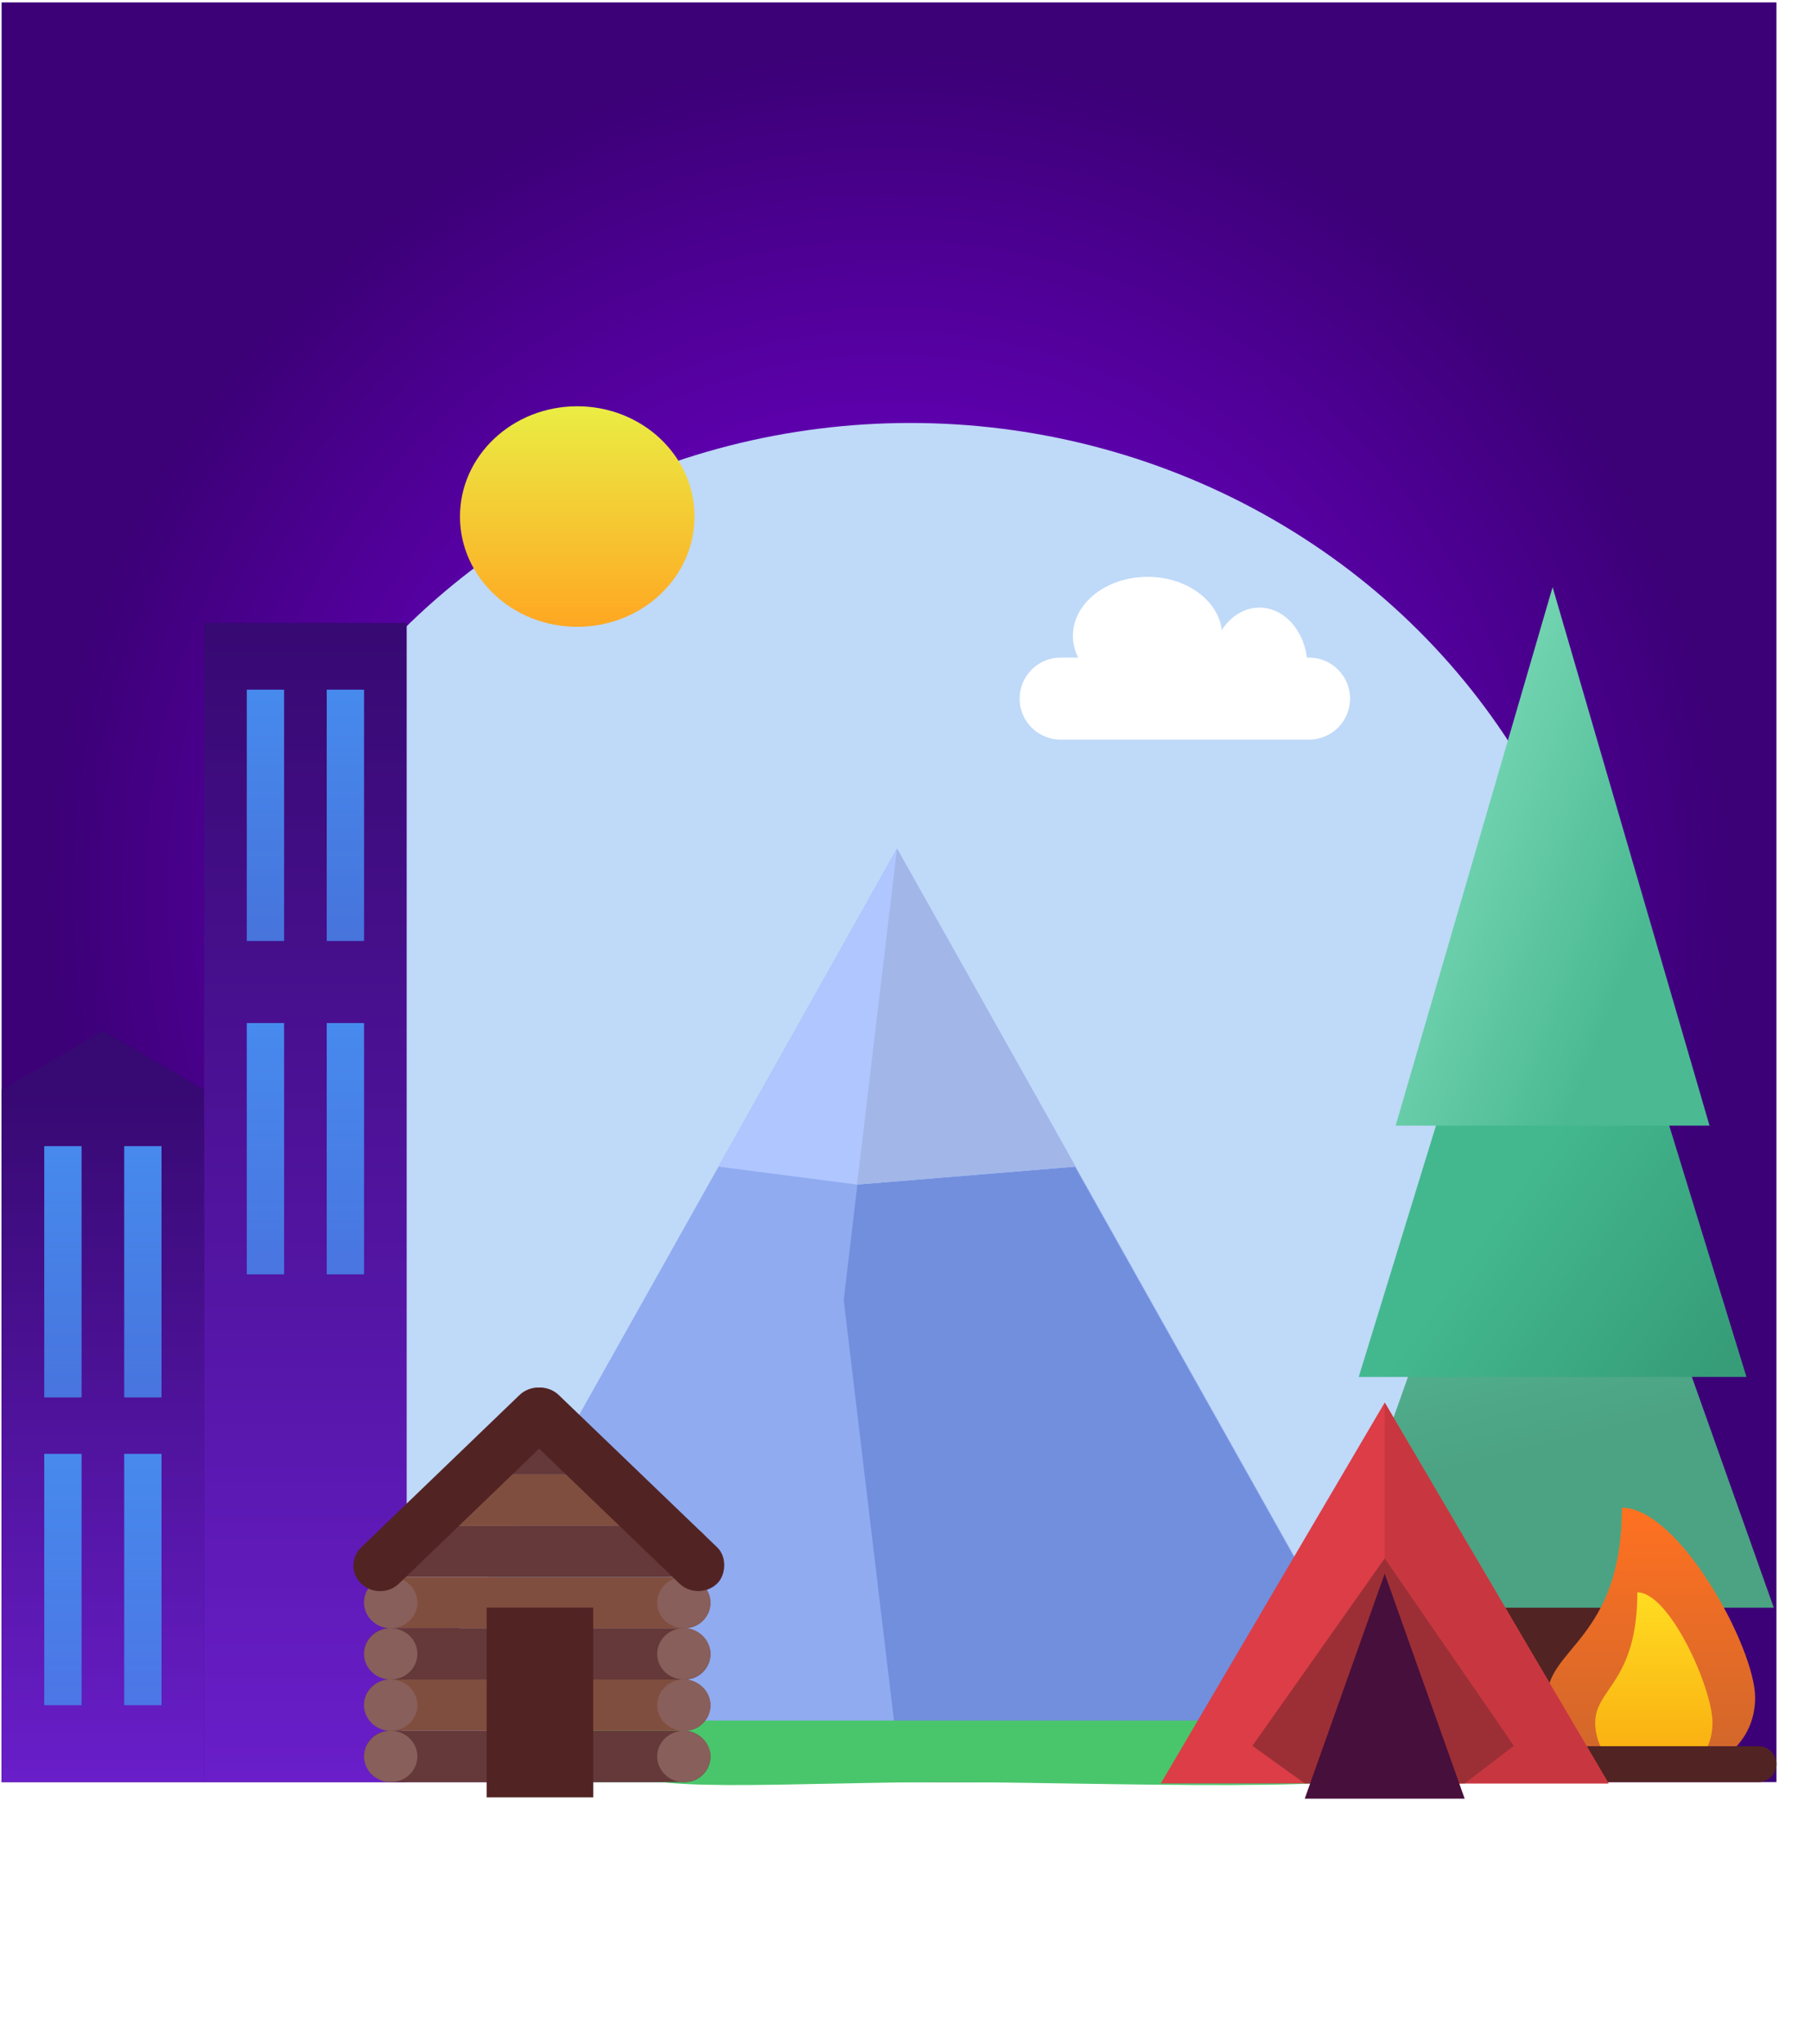 <svg width="475" height="536" viewBox="0 0 475 536" fill="none" xmlns="http://www.w3.org/2000/svg">
<rect x="0.424" y="0.633" width="465.513" height="466.681" fill="url(#paint0_radial)"/>
<ellipse cx="238.773" cy="289.114" rx="185.227" ry="178.199" fill="#BFD9F8"/>
<rect x="53.546" y="163.366" width="53.122" height="303.948" fill="url(#paint1_linear)"/>
<path d="M368.082 463.279C368.082 470.707 288.006 467.314 247.859 467.314C207.712 467.314 163.983 470.707 163.983 463.279C163.983 455.851 207.712 448.485 247.859 448.485C288.006 448.485 368.082 455.851 368.082 463.279Z" fill="#49C66C"/>
<rect x="394.643" y="396.034" width="25.163" height="71.28" rx="5" fill="#522323"/>
<path d="M406.525 256.164L465.242 421.587H347.809L406.525 256.164Z" fill="url(#paint2_linear)"/>
<path d="M407.224 195.644L458.072 361.067H356.377L407.224 195.644Z" fill="url(#paint3_linear)"/>
<path d="M407.224 153.952L448.386 295.166H366.062L407.224 153.952Z" fill="url(#paint4_linear)"/>
<path d="M235.278 222.542L367.239 457.563H103.317L235.278 222.542Z" fill="#90ABF0"/>
<path d="M235.278 222.877L367.239 457.899H235.278L221.298 340.892L235.278 222.877Z" fill="#718FDD"/>
<path d="M235.278 222.542L282.109 305.926L224.793 310.633L188.447 305.926L235.278 222.542Z" fill="#AFC6FF"/>
<path d="M235.278 222.542L282.109 305.926L224.793 310.633L235.278 222.542Z" fill="#A2B6E8"/>
<path d="M155.595 451.175H351.307L351.307 467.314H155.595L155.595 451.175Z" fill="#49C66C"/>
<path d="M405.826 445.123C405.826 458.121 418.73 465.969 433.785 465.969C448.84 465.969 460.346 458.121 460.346 445.123C460.346 432.124 440.452 395.362 425.397 395.362C425.397 429.656 405.826 432.124 405.826 445.123Z" fill="url(#paint5_linear)"/>
<path d="M418.408 451.674C418.408 460.588 425.687 465.969 434.179 465.969C442.672 465.969 449.162 460.588 449.162 451.674C449.162 442.761 437.94 417.552 429.448 417.552C429.448 441.069 418.408 442.761 418.408 451.674Z" fill="url(#paint6_linear)"/>
<path d="M403.03 462.607C403.03 460.007 405.138 457.899 407.738 457.899H461.23C463.83 457.899 465.938 460.007 465.938 462.607V462.607C465.938 465.206 463.83 467.314 461.23 467.314H407.738C405.138 467.314 403.03 465.206 403.03 462.607V462.607Z" fill="#522323"/>
<path d="M0.424 285.752L26.985 270.286L53.546 285.752L53.546 467.314H0.424L0.424 285.752Z" fill="url(#paint7_linear)"/>
<path d="M363.189 367.791L421.906 467.65H304.473L363.189 367.791Z" fill="#DC3D47"/>
<path d="M363.189 367.791L421.906 467.65H363.189L363.189 367.791Z" fill="#C83740"/>
<path d="M363.189 408.642L397.089 457.815L384.175 467.65H342.203L328.482 457.815L363.189 408.642Z" fill="#9C2F35"/>
<g filter="url(#filter0_i)">
<path d="M363.189 408.642L384.159 467.65H342.219L363.189 408.642Z" fill="#470F3B"/>
</g>
<rect x="64.729" y="180.85" width="9.786" height="65.9" fill="url(#paint8_linear)"/>
<rect x="85.698" y="180.85" width="9.786" height="65.9" fill="url(#paint9_linear)"/>
<rect x="64.729" y="268.268" width="9.786" height="65.9" fill="url(#paint10_linear)"/>
<rect x="85.699" y="268.268" width="9.786" height="65.9" fill="url(#paint11_linear)"/>
<rect x="11.608" y="300.546" width="9.786" height="65.9" fill="url(#paint12_linear)"/>
<rect x="32.577" y="300.546" width="9.786" height="65.9" fill="url(#paint13_linear)"/>
<rect x="11.608" y="381.24" width="9.786" height="65.9" fill="url(#paint14_linear)"/>
<rect x="32.577" y="381.24" width="9.786" height="65.9" fill="url(#paint15_linear)"/>
<rect x="95.484" y="453.865" width="90.866" height="13.449" rx="6.724" fill="#653939"/>
<rect x="98.28" y="400.069" width="83.876" height="13.449" rx="6.724" fill="#653939"/>
<rect x="113.657" y="386.62" width="55.917" height="13.449" rx="6.724" fill="#804E3F"/>
<rect x="113.657" y="386.62" width="55.917" height="13.449" rx="6.724" fill="#804E3F"/>
<rect x="127.637" y="373.171" width="27.959" height="13.449" rx="6.724" fill="#653939"/>
<rect x="95.484" y="426.967" width="90.866" height="13.449" rx="6.724" fill="#653939"/>
<rect x="95.484" y="440.416" width="90.866" height="13.449" rx="6.724" fill="#804E3F"/>
<rect x="95.484" y="413.518" width="90.866" height="13.449" rx="6.724" fill="#804E3F"/>
<ellipse cx="102.474" cy="420.242" rx="6.99" ry="6.724" fill="#885F5A"/>
<ellipse cx="102.474" cy="433.691" rx="6.99" ry="6.724" fill="#885F5A"/>
<ellipse cx="102.474" cy="447.14" rx="6.99" ry="6.724" fill="#885F5A"/>
<ellipse cx="102.473" cy="460.589" rx="6.99" ry="6.724" fill="#885F5A"/>
<ellipse cx="179.36" cy="406.793" rx="6.99" ry="6.724" fill="#885F5A"/>
<ellipse cx="179.36" cy="420.242" rx="6.99" ry="6.724" fill="#885F5A"/>
<ellipse cx="179.36" cy="433.691" rx="6.99" ry="6.724" fill="#885F5A"/>
<ellipse cx="179.36" cy="447.14" rx="6.99" ry="6.724" fill="#885F5A"/>
<ellipse cx="179.36" cy="460.589" rx="6.99" ry="6.724" fill="#885F5A"/>
<g filter="url(#filter1_i)">
<rect x="127.637" y="417.552" width="27.959" height="49.761" fill="#522323"/>
</g>
<rect width="71.327" height="13.717" rx="6.858" transform="matrix(0.721 0.693 -0.721 0.693 141.616 361.067)" fill="#522323"/>
<path d="M94.735 415.272C92.006 412.646 92.006 408.389 94.735 405.763L136.252 365.821C138.982 363.195 143.407 363.195 146.137 365.821C148.867 368.447 148.867 372.705 146.137 375.331L104.62 415.272C101.891 417.899 97.465 417.899 94.735 415.272Z" fill="#522323"/>
<g filter="url(#filter2_d)">
<ellipse cx="151.402" cy="134.451" rx="30.755" ry="28.915" fill="url(#paint16_linear)"/>
</g>
<g filter="url(#filter3_d)">
<path d="M267.43 182.195C267.43 176.253 272.247 171.436 278.19 171.436H312.164H343.343C349.286 171.436 354.103 176.253 354.103 182.195V182.195C354.103 188.137 349.286 192.954 343.343 192.954H278.19C272.247 192.954 267.43 188.137 267.43 182.195V182.195Z" fill="white"/>
</g>
<ellipse cx="300.981" cy="166.728" rx="19.571" ry="15.466" fill="white"/>
<ellipse cx="330.338" cy="174.798" rx="12.581" ry="15.466" fill="white"/>
<defs>
<filter id="filter0_i" x="342.219" y="408.642" width="41.94" height="63.008" filterUnits="userSpaceOnUse" color-interpolation-filters="sRGB">
<feFlood flood-opacity="0" result="BackgroundImageFix"/>
<feBlend mode="normal" in="SourceGraphic" in2="BackgroundImageFix" result="shape"/>
<feColorMatrix in="SourceAlpha" type="matrix" values="0 0 0 0 0 0 0 0 0 0 0 0 0 0 0 0 0 0 127 0" result="hardAlpha"/>
<feOffset dy="4"/>
<feGaussianBlur stdDeviation="2"/>
<feComposite in2="hardAlpha" operator="arithmetic" k2="-1" k3="1"/>
<feColorMatrix type="matrix" values="0 0 0 0 0 0 0 0 0 0 0 0 0 0 0 0 0 0 0.25 0"/>
<feBlend mode="normal" in2="shape" result="effect1_innerShadow"/>
</filter>
<filter id="filter1_i" x="127.637" y="417.552" width="27.959" height="53.761" filterUnits="userSpaceOnUse" color-interpolation-filters="sRGB">
<feFlood flood-opacity="0" result="BackgroundImageFix"/>
<feBlend mode="normal" in="SourceGraphic" in2="BackgroundImageFix" result="shape"/>
<feColorMatrix in="SourceAlpha" type="matrix" values="0 0 0 0 0 0 0 0 0 0 0 0 0 0 0 0 0 0 127 0" result="hardAlpha"/>
<feOffset dy="4"/>
<feGaussianBlur stdDeviation="2"/>
<feComposite in2="hardAlpha" operator="arithmetic" k2="-1" k3="1"/>
<feColorMatrix type="matrix" values="0 0 0 0 0 0 0 0 0 0 0 0 0 0 0 0 0 0 0.25 0"/>
<feBlend mode="normal" in2="shape" result="effect1_innerShadow"/>
</filter>
<filter id="filter2_d" x="116.647" y="102.535" width="69.509" height="65.831" filterUnits="userSpaceOnUse" color-interpolation-filters="sRGB">
<feFlood flood-opacity="0" result="BackgroundImageFix"/>
<feColorMatrix in="SourceAlpha" type="matrix" values="0 0 0 0 0 0 0 0 0 0 0 0 0 0 0 0 0 0 127 0"/>
<feOffset dy="1"/>
<feGaussianBlur stdDeviation="2"/>
<feColorMatrix type="matrix" values="0 0 0 0 0 0 0 0 0 0 0 0 0 0 0 0 0 0 0.25 0"/>
<feBlend mode="normal" in2="BackgroundImageFix" result="effect1_dropShadow"/>
<feBlend mode="normal" in="SourceGraphic" in2="effect1_dropShadow" result="shape"/>
</filter>
<filter id="filter3_d" x="263.43" y="168.436" width="94.672" height="29.518" filterUnits="userSpaceOnUse" color-interpolation-filters="sRGB">
<feFlood flood-opacity="0" result="BackgroundImageFix"/>
<feColorMatrix in="SourceAlpha" type="matrix" values="0 0 0 0 0 0 0 0 0 0 0 0 0 0 0 0 0 0 127 0"/>
<feOffset dy="1"/>
<feGaussianBlur stdDeviation="2"/>
<feColorMatrix type="matrix" values="0 0 0 0 0 0 0 0 0 0 0 0 0 0 0 0 0 0 0.25 0"/>
<feBlend mode="normal" in2="BackgroundImageFix" result="effect1_dropShadow"/>
<feBlend mode="normal" in="SourceGraphic" in2="effect1_dropShadow" result="shape"/>
</filter>
<radialGradient id="paint0_radial" cx="0" cy="0" r="1" gradientUnits="userSpaceOnUse" gradientTransform="translate(233.181 233.973) rotate(90) scale(233.34 232.757)">
<stop stop-color="#8600F0"/>
<stop offset="0.938" stop-color="#3C0077"/>
</radialGradient>
<linearGradient id="paint1_linear" x1="80.107" y1="163.366" x2="80.107" y2="467.314" gradientUnits="userSpaceOnUse">
<stop stop-color="#370972"/>
<stop offset="1" stop-color="#691EC9"/>
</linearGradient>
<linearGradient id="paint2_linear" x1="407.224" y1="277.683" x2="443.625" y2="422.947" gradientUnits="userSpaceOnUse">
<stop offset="0.297" stop-color="#57B794"/>
<stop offset="0.656" stop-color="#4BA383"/>
</linearGradient>
<linearGradient id="paint3_linear" x1="391.847" y1="317.357" x2="449.779" y2="358.446" gradientUnits="userSpaceOnUse">
<stop stop-color="#43B88E"/>
<stop offset="1" stop-color="#369D78"/>
</linearGradient>
<linearGradient id="paint4_linear" x1="372.276" y1="211.783" x2="468.418" y2="250.606" gradientUnits="userSpaceOnUse">
<stop stop-color="#79D8B6"/>
<stop offset="0.641" stop-color="#4BBA92"/>
</linearGradient>
<linearGradient id="paint5_linear" x1="433.086" y1="395.362" x2="433.086" y2="465.969" gradientUnits="userSpaceOnUse">
<stop stop-color="#FF7121"/>
<stop offset="1" stop-color="#CD662C"/>
</linearGradient>
<linearGradient id="paint6_linear" x1="433.785" y1="417.552" x2="433.785" y2="465.969" gradientUnits="userSpaceOnUse">
<stop stop-color="#FFDC21"/>
<stop offset="1" stop-color="#F9A90F"/>
</linearGradient>
<linearGradient id="paint7_linear" x1="28.383" y1="285.752" x2="28.383" y2="467.314" gradientUnits="userSpaceOnUse">
<stop stop-color="#370972"/>
<stop offset="1" stop-color="#691EC9"/>
</linearGradient>
<linearGradient id="paint8_linear" x1="69.622" y1="180.85" x2="69.622" y2="246.75" gradientUnits="userSpaceOnUse">
<stop stop-color="#478AEE"/>
<stop offset="1" stop-color="#478AEE" stop-opacity="0.82"/>
</linearGradient>
<linearGradient id="paint9_linear" x1="90.591" y1="180.85" x2="90.591" y2="246.75" gradientUnits="userSpaceOnUse">
<stop stop-color="#478AEE"/>
<stop offset="1" stop-color="#478AEE" stop-opacity="0.82"/>
</linearGradient>
<linearGradient id="paint10_linear" x1="69.622" y1="268.268" x2="69.622" y2="334.169" gradientUnits="userSpaceOnUse">
<stop stop-color="#478AEE"/>
<stop offset="1" stop-color="#478AEE" stop-opacity="0.82"/>
</linearGradient>
<linearGradient id="paint11_linear" x1="90.591" y1="268.268" x2="90.591" y2="334.169" gradientUnits="userSpaceOnUse">
<stop stop-color="#478AEE"/>
<stop offset="1" stop-color="#478AEE" stop-opacity="0.82"/>
</linearGradient>
<linearGradient id="paint12_linear" x1="16.501" y1="300.546" x2="16.501" y2="366.446" gradientUnits="userSpaceOnUse">
<stop stop-color="#478AEE"/>
<stop offset="1" stop-color="#478AEE" stop-opacity="0.82"/>
</linearGradient>
<linearGradient id="paint13_linear" x1="37.47" y1="300.546" x2="37.47" y2="366.446" gradientUnits="userSpaceOnUse">
<stop stop-color="#478AEE"/>
<stop offset="1" stop-color="#478AEE" stop-opacity="0.82"/>
</linearGradient>
<linearGradient id="paint14_linear" x1="16.5" y1="381.24" x2="16.5" y2="447.14" gradientUnits="userSpaceOnUse">
<stop stop-color="#478AEE"/>
<stop offset="1" stop-color="#478AEE" stop-opacity="0.82"/>
</linearGradient>
<linearGradient id="paint15_linear" x1="37.469" y1="381.24" x2="37.469" y2="447.14" gradientUnits="userSpaceOnUse">
<stop stop-color="#478AEE"/>
<stop offset="1" stop-color="#478AEE" stop-opacity="0.82"/>
</linearGradient>
<linearGradient id="paint16_linear" x1="151.402" y1="105.535" x2="151.402" y2="163.366" gradientUnits="userSpaceOnUse">
<stop stop-color="#EAED44"/>
<stop offset="1" stop-color="#FFA722"/>
</linearGradient>
</defs>
</svg>
